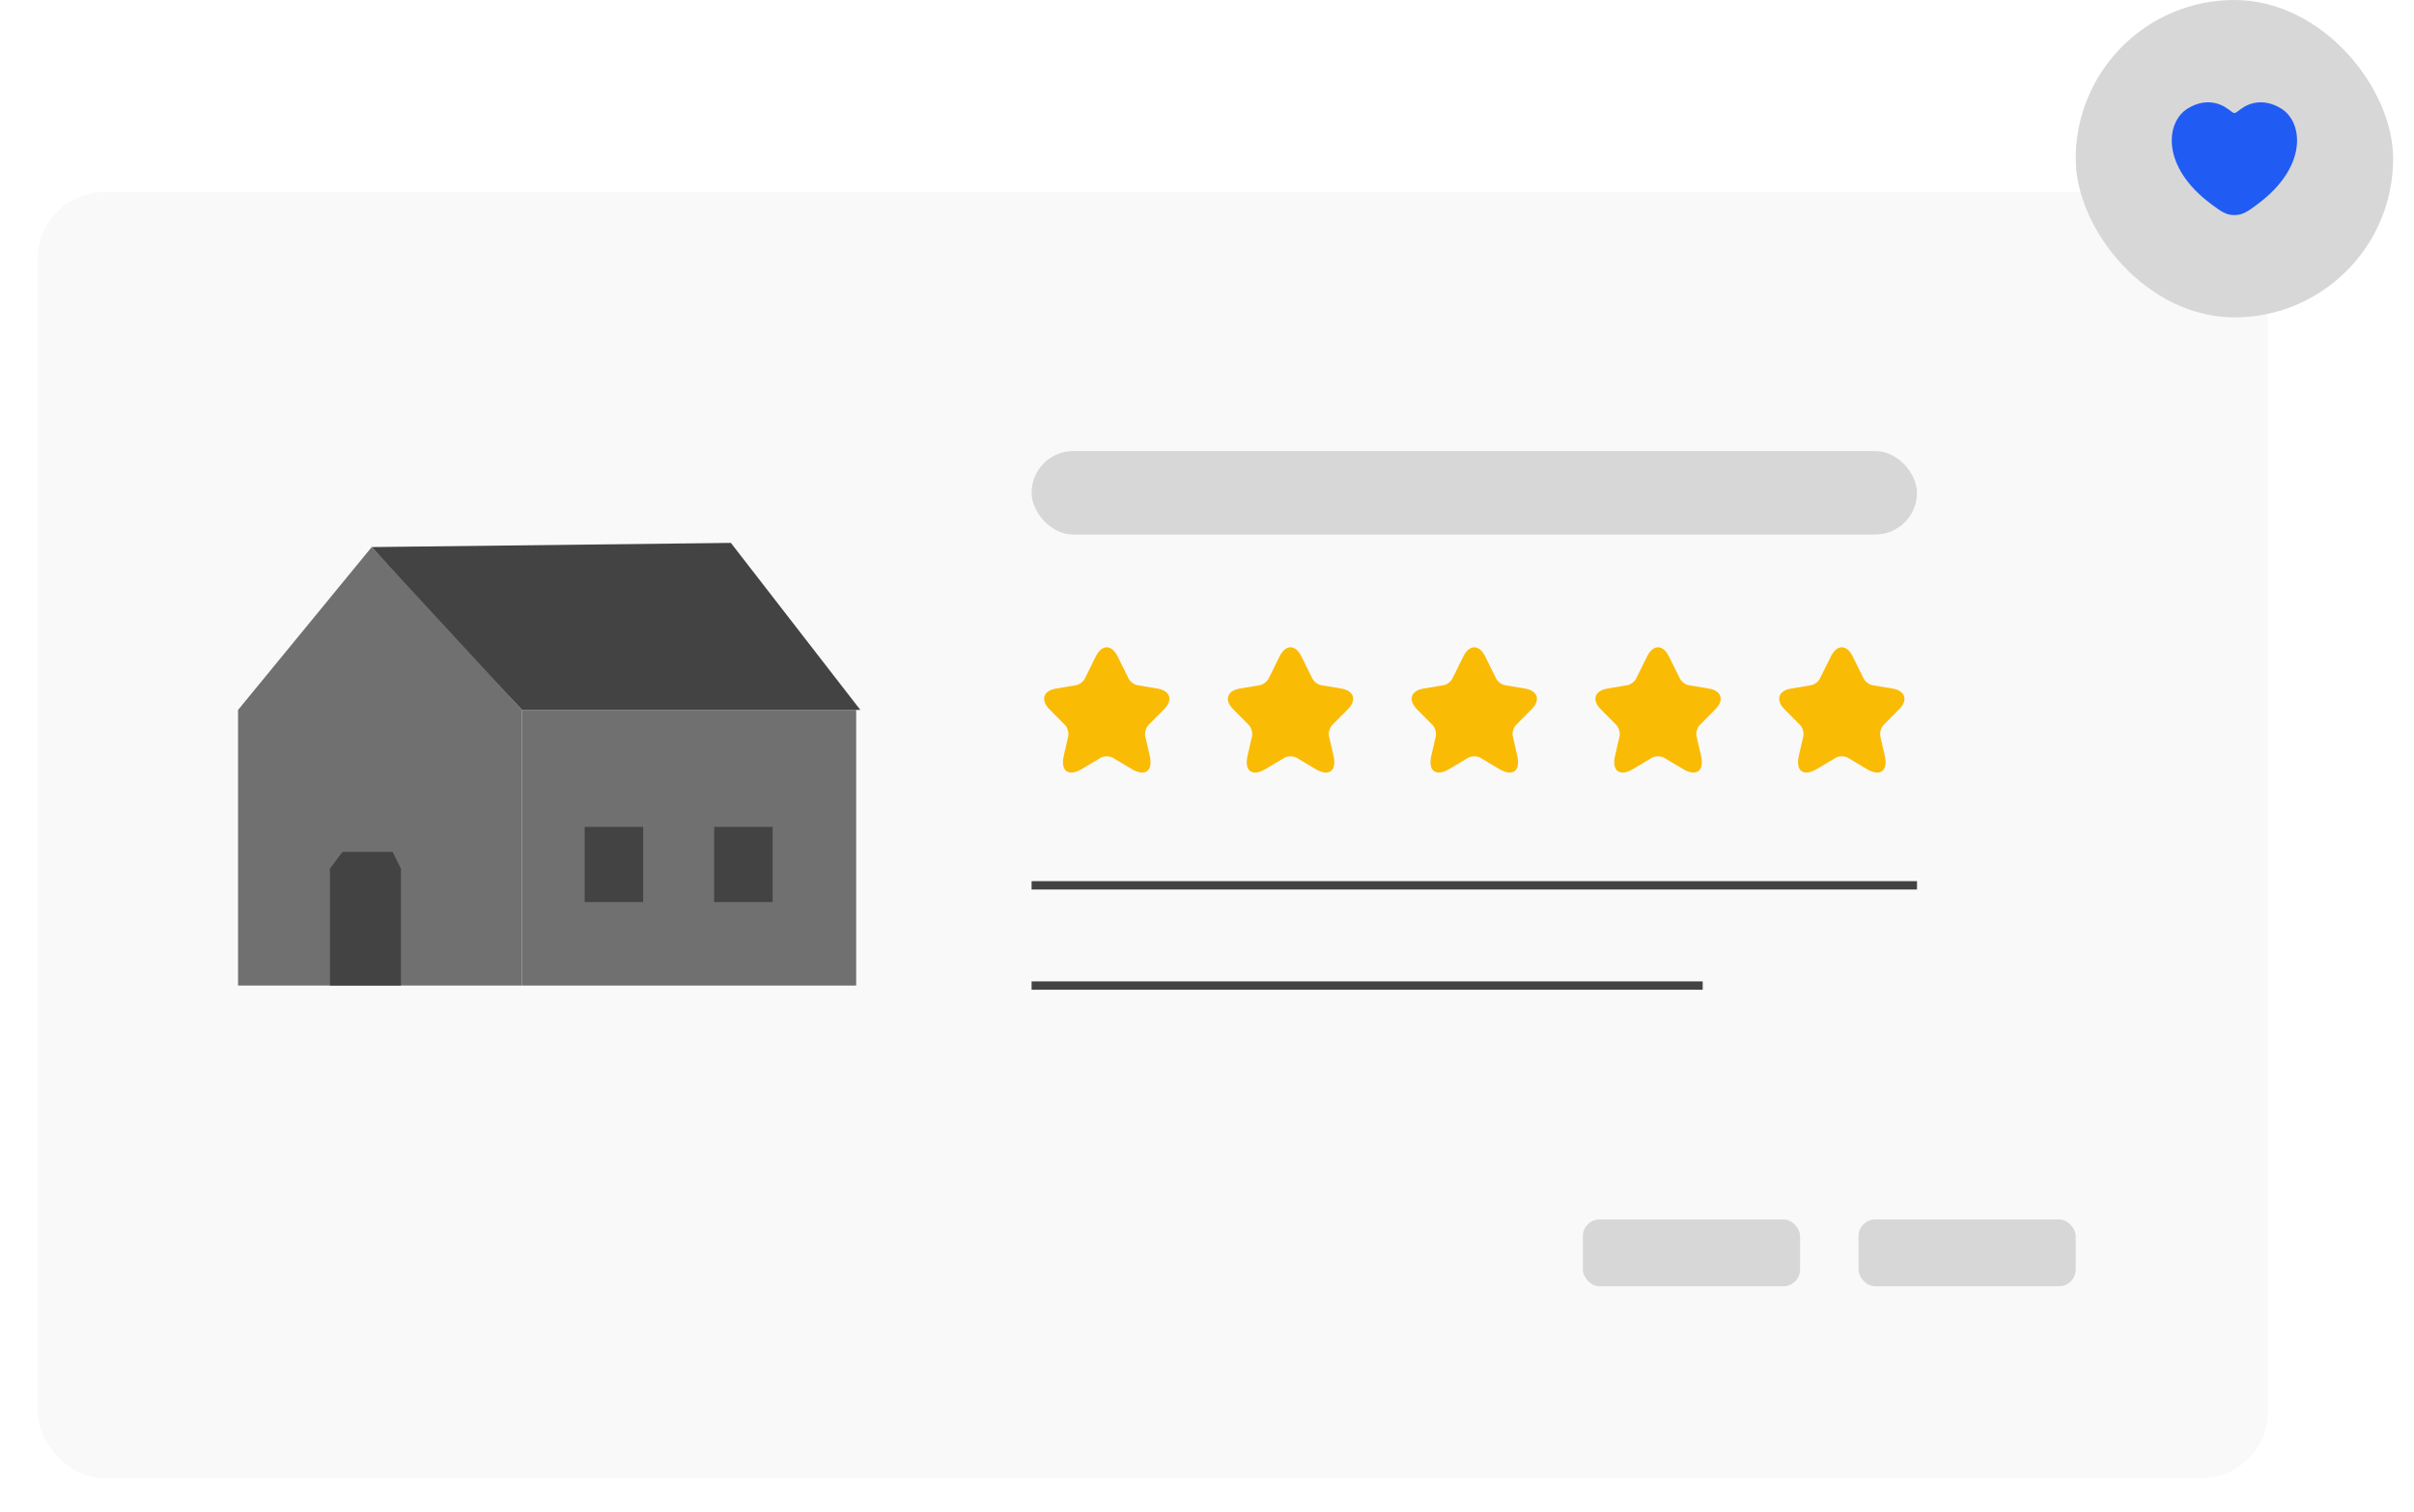 <svg width="289" height="181" viewBox="0 0 289 181" fill="none" xmlns="http://www.w3.org/2000/svg">
<g filter="url(#filter0_d_462_5452)">
<rect x="4.5" y="19" width="267" height="154" rx="8" fill="#F9F9F9"/>
<path d="M102.5 81H62.5V114H102.5V81Z" fill="#707070"/>
<path d="M87.5 61L44.5 61.5L53 71L62.5 81H84H103L87.5 61Z" fill="#434343"/>
<path d="M70 104H77V95H70V104Z" fill="#434343"/>
<path d="M85.5 104V95H92.5V104H85.5Z" fill="#434343"/>
<path d="M28.5 114H62.5V81L44.5 61.5L28.5 81V114Z" fill="#707070"/>
<path d="M39.5 114H48V100L47 98H41L39.5 100V114Z" fill="#434343"/>
<rect x="123.5" y="50" width="106" height="10" rx="5" fill="#D7D7D7"/>
<rect x="189.5" y="142" width="26" height="8" rx="2" fill="#D7D7D7"/>
<rect x="222.5" y="142" width="26" height="8" rx="2" fill="#D7D7D7"/>
<path d="M123.5 102H229.5M123.5 114H203.844" stroke="#434343"/>
<path d="M133.796 74.583L135.116 77.245C135.296 77.615 135.775 77.971 136.18 78.039L138.573 78.439C140.103 78.696 140.463 79.815 139.36 80.919L137.5 82.794C137.185 83.112 137.013 83.725 137.11 84.163L137.643 86.484C138.063 88.322 137.095 89.032 135.483 88.072L133.241 86.734C132.836 86.492 132.168 86.492 131.756 86.734L129.514 88.072C127.909 89.032 126.934 88.314 127.354 86.484L127.886 84.163C127.984 83.725 127.811 83.112 127.496 82.794L125.637 80.919C124.542 79.815 124.894 78.696 126.424 78.439L128.816 78.039C129.214 77.971 129.694 77.615 129.874 77.245L131.193 74.583C131.913 73.139 133.083 73.139 133.796 74.583Z" fill="#FABB05"/>
<path d="M155.796 74.583L157.116 77.245C157.296 77.615 157.775 77.971 158.18 78.039L160.573 78.439C162.103 78.696 162.463 79.815 161.36 80.919L159.5 82.794C159.185 83.112 159.013 83.725 159.11 84.163L159.643 86.484C160.063 88.322 159.095 89.032 157.483 88.072L155.241 86.734C154.836 86.492 154.168 86.492 153.756 86.734L151.514 88.072C149.909 89.032 148.934 88.314 149.354 86.484L149.886 84.163C149.984 83.725 149.811 83.112 149.496 82.794L147.637 80.919C146.542 79.815 146.894 78.696 148.424 78.439L150.816 78.039C151.214 77.971 151.694 77.615 151.874 77.245L153.193 74.583C153.913 73.139 155.083 73.139 155.796 74.583Z" fill="#FABB05"/>
<path d="M177.796 74.583L179.116 77.245C179.296 77.615 179.775 77.971 180.18 78.039L182.573 78.439C184.103 78.696 184.463 79.815 183.36 80.919L181.5 82.794C181.185 83.112 181.013 83.725 181.11 84.163L181.643 86.484C182.063 88.322 181.095 89.032 179.483 88.072L177.241 86.734C176.836 86.492 176.168 86.492 175.756 86.734L173.514 88.072C171.909 89.032 170.934 88.314 171.354 86.484L171.886 84.163C171.984 83.725 171.811 83.112 171.496 82.794L169.637 80.919C168.542 79.815 168.894 78.696 170.424 78.439L172.816 78.039C173.214 77.971 173.694 77.615 173.874 77.245L175.193 74.583C175.913 73.139 177.083 73.139 177.796 74.583Z" fill="#FABB05"/>
<path d="M199.796 74.583L201.116 77.245C201.296 77.615 201.775 77.971 202.18 78.039L204.573 78.439C206.103 78.696 206.463 79.815 205.36 80.919L203.5 82.794C203.185 83.112 203.013 83.725 203.11 84.163L203.643 86.484C204.063 88.322 203.095 89.032 201.483 88.072L199.241 86.734C198.836 86.492 198.168 86.492 197.756 86.734L195.514 88.072C193.909 89.032 192.934 88.314 193.354 86.484L193.886 84.163C193.984 83.725 193.811 83.112 193.496 82.794L191.637 80.919C190.542 79.815 190.894 78.696 192.424 78.439L194.816 78.039C195.214 77.971 195.694 77.615 195.874 77.245L197.193 74.583C197.913 73.139 199.083 73.139 199.796 74.583Z" fill="#FABB05"/>
<path d="M221.796 74.583L223.116 77.245C223.296 77.615 223.775 77.971 224.18 78.039L226.573 78.439C228.103 78.696 228.463 79.815 227.36 80.919L225.5 82.794C225.185 83.112 225.013 83.725 225.11 84.163L225.643 86.484C226.063 88.322 225.095 89.032 223.483 88.072L221.241 86.734C220.836 86.492 220.168 86.492 219.756 86.734L217.514 88.072C215.909 89.032 214.934 88.314 215.354 86.484L215.886 84.163C215.984 83.725 215.811 83.112 215.496 82.794L213.637 80.919C212.542 79.815 212.894 78.696 214.424 78.439L216.816 78.039C217.214 77.971 217.694 77.615 217.874 77.245L219.193 74.583C219.913 73.139 221.083 73.139 221.796 74.583Z" fill="#FABB05"/>
</g>
<rect x="248.5" width="38" height="38" rx="19" fill="#D7D7D7"/>
<path d="M273.097 12.996C271.086 11.762 269.33 12.259 268.276 13.051C267.843 13.376 267.627 13.538 267.5 13.538C267.373 13.538 267.157 13.376 266.724 13.051C265.67 12.259 263.914 11.762 261.903 12.996C259.264 14.615 258.666 19.956 264.755 24.463C265.914 25.321 266.494 25.75 267.5 25.75C268.506 25.75 269.086 25.321 270.245 24.463C276.334 19.956 275.736 14.615 273.097 12.996Z" fill="#205BF3"/>
<defs>
<filter id="filter0_d_462_5452" x="0.5" y="19" width="275" height="162" filterUnits="userSpaceOnUse" color-interpolation-filters="sRGB">
<feFlood flood-opacity="0" result="BackgroundImageFix"/>
<feColorMatrix in="SourceAlpha" type="matrix" values="0 0 0 0 0 0 0 0 0 0 0 0 0 0 0 0 0 0 127 0" result="hardAlpha"/>
<feOffset dy="4"/>
<feGaussianBlur stdDeviation="2"/>
<feComposite in2="hardAlpha" operator="out"/>
<feColorMatrix type="matrix" values="0 0 0 0 0 0 0 0 0 0 0 0 0 0 0 0 0 0 0.25 0"/>
<feBlend mode="normal" in2="BackgroundImageFix" result="effect1_dropShadow_462_5452"/>
<feBlend mode="normal" in="SourceGraphic" in2="effect1_dropShadow_462_5452" result="shape"/>
</filter>
</defs>
</svg>

